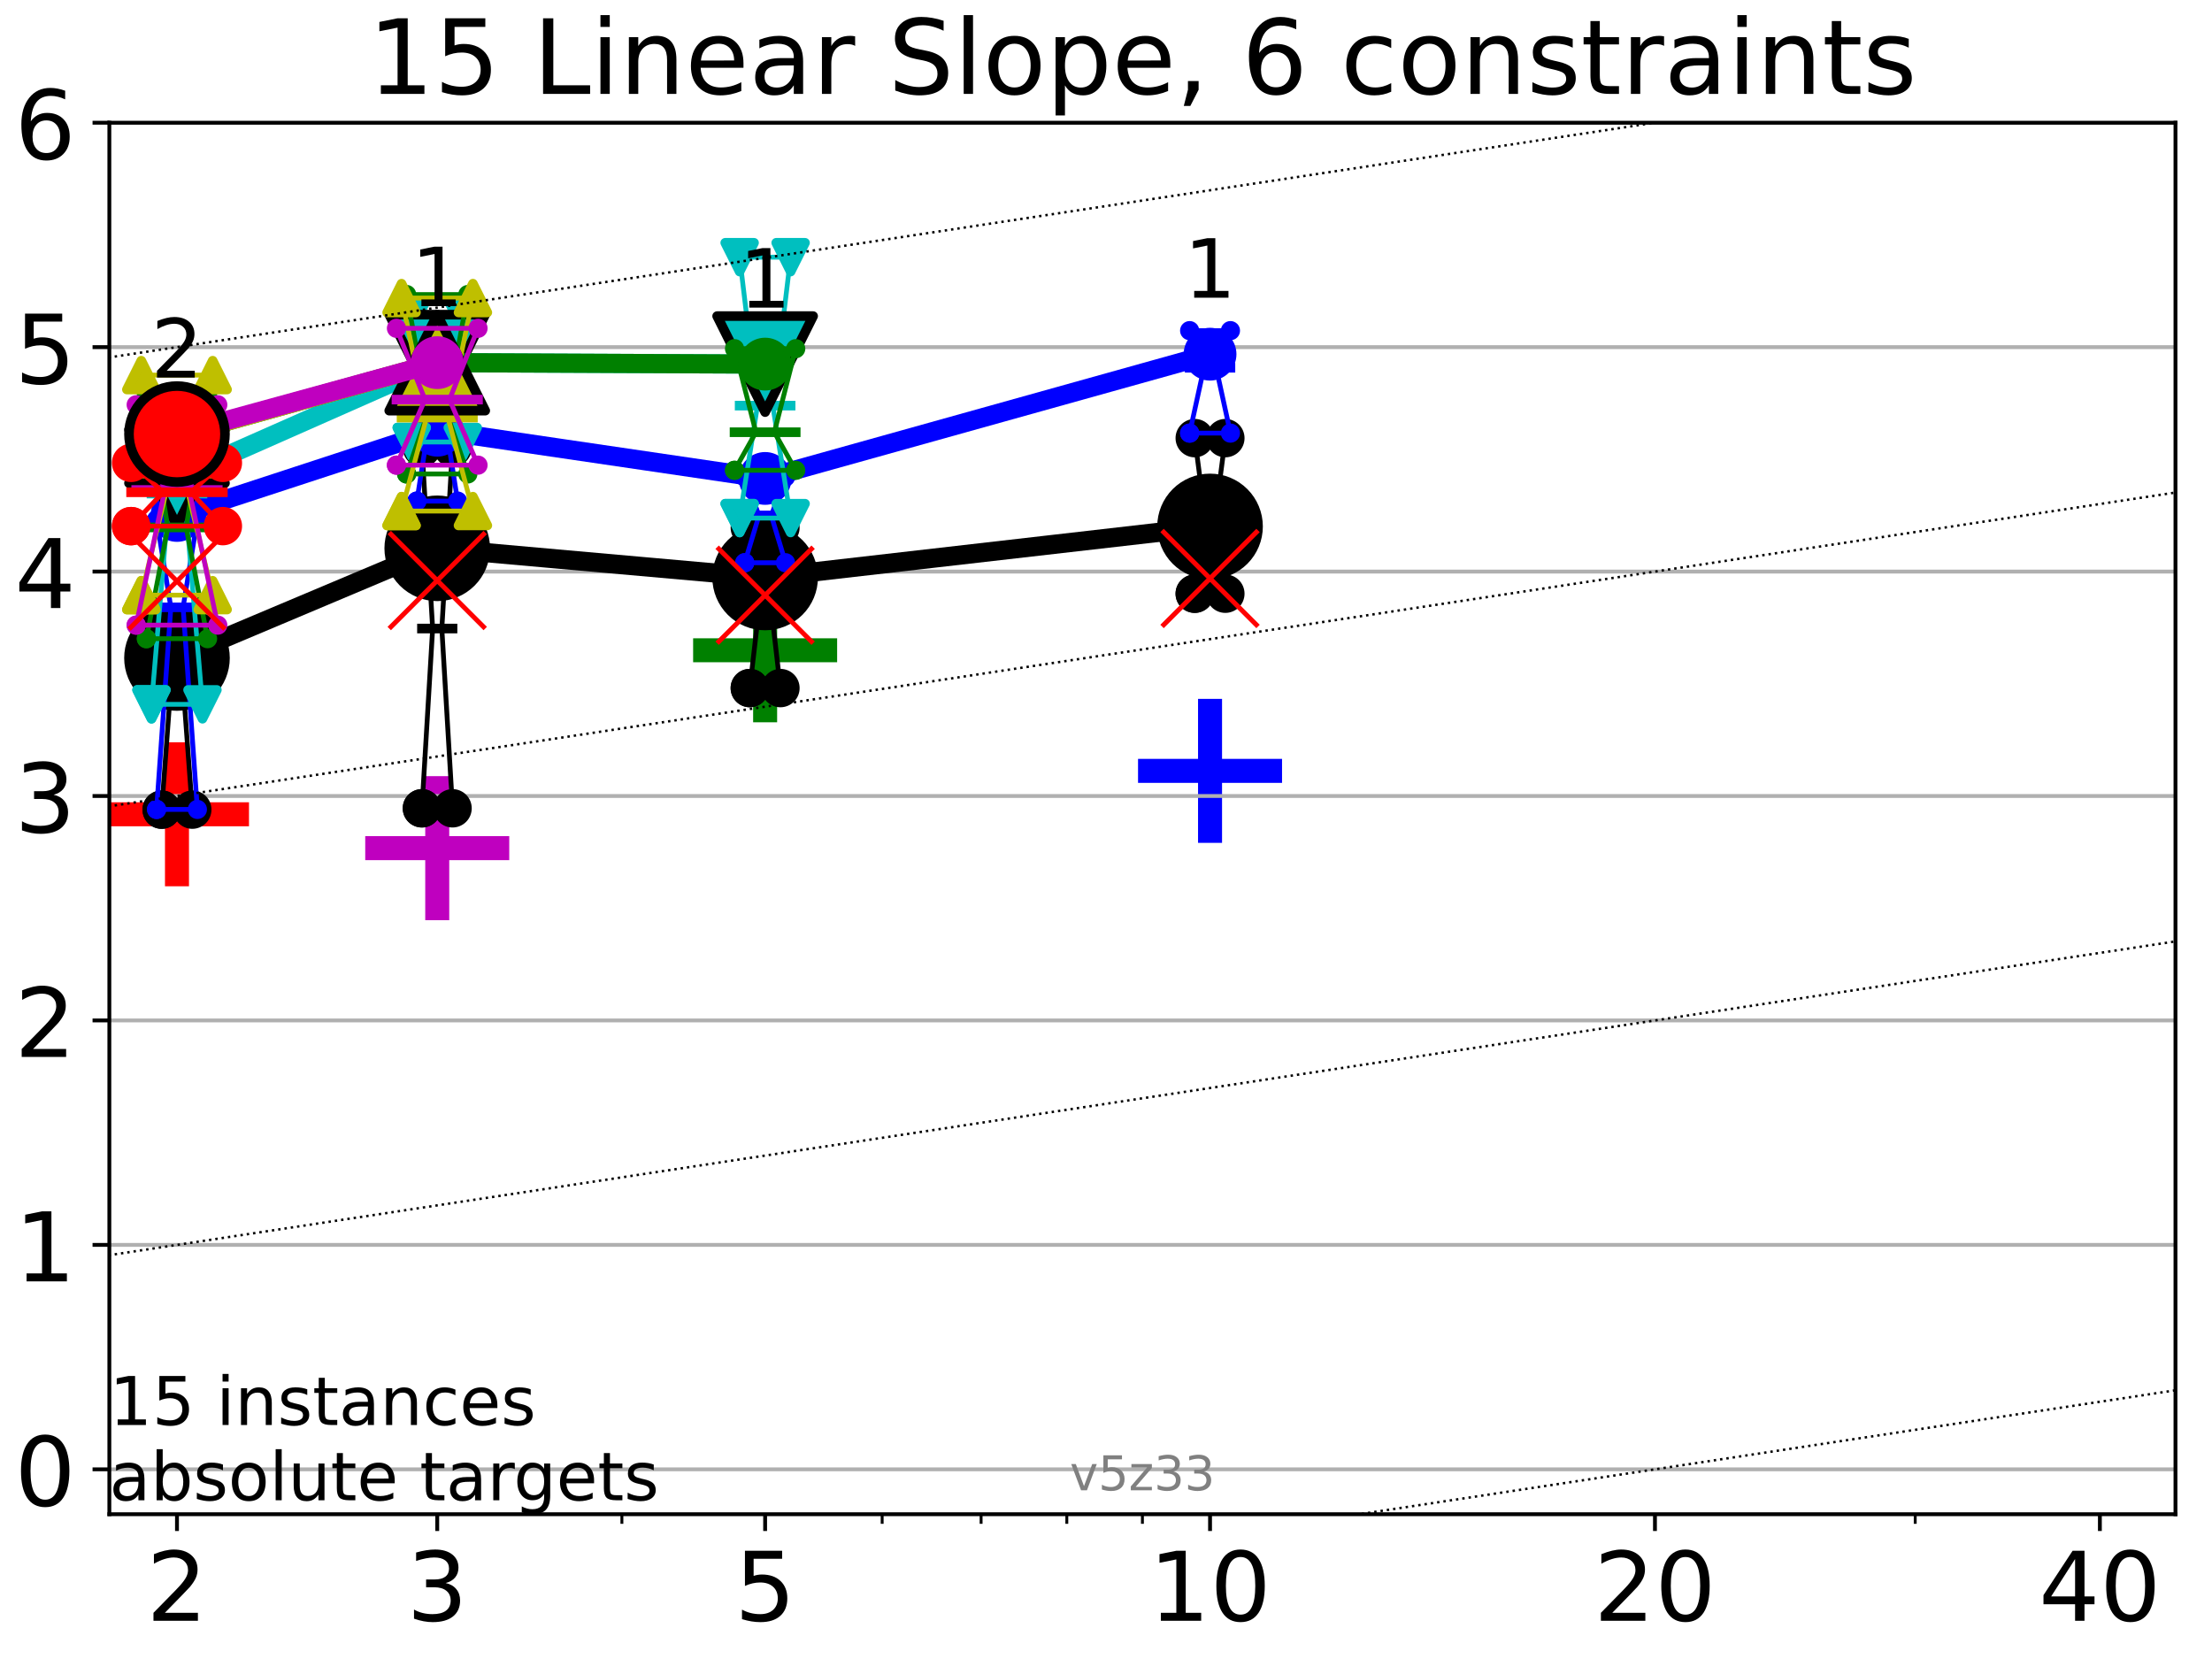 <?xml version="1.0" encoding="utf-8" standalone="no"?>
<!DOCTYPE svg PUBLIC "-//W3C//DTD SVG 1.1//EN"
  "http://www.w3.org/Graphics/SVG/1.1/DTD/svg11.dtd">
<!-- Created with matplotlib (https://matplotlib.org/) -->
<svg height="345.6pt" version="1.1" viewBox="0 0 460.8 345.6" width="460.8pt" xmlns="http://www.w3.org/2000/svg" xmlns:xlink="http://www.w3.org/1999/xlink">
 <defs>
  <style type="text/css">*{stroke-linecap:butt;stroke-linejoin:round;}</style>
 </defs>
 <g id="figure_1">
  <g id="patch_1">
   <path d="M 0 345.6 
L 460.8 345.6 
L 460.8 0 
L 0 0 
z
" style="fill:#ffffff;"/>
  </g>
  <g id="axes_1">
   <g id="patch_2">
    <path d="M 22.78 315.44 
L 453.192 315.44 
L 453.192 25.56 
L 22.78 25.56 
z
" style="fill:#ffffff;"/>
   </g>
   <g id="line2d_1">
    <defs>
     <path d="M -15 0 
L 15 0 
M 0 15 
L 0 -15 
" id="m255be6af22" style="stroke:#ff0000;stroke-width:5;"/>
    </defs>
    <g clip-path="url(#p77502e5133)">
     <use style="fill:#ff0000;stroke:#ff0000;stroke-width:5;" x="36.868" xlink:href="#m255be6af22" y="169.632"/>
    </g>
   </g>
   <g id="line2d_2">
    <defs>
     <path d="M -15 0 
L 15 0 
M 0 15 
L 0 -15 
" id="m6cd4143fc5" style="stroke:#bf00bf;stroke-width:5;"/>
    </defs>
    <g clip-path="url(#p77502e5133)">
     <use style="fill:#bf00bf;stroke:#bf00bf;stroke-width:5;" x="91.085" xlink:href="#m6cd4143fc5" y="176.688"/>
    </g>
   </g>
   <g id="line2d_3">
    <defs>
     <path d="M -15 0 
L 15 0 
M 0 15 
L 0 -15 
" id="m7af9cd0e34" style="stroke:#008000;stroke-width:5;"/>
    </defs>
    <g clip-path="url(#p77502e5133)">
     <use style="fill:#008000;stroke:#008000;stroke-width:5;" x="159.39" xlink:href="#m7af9cd0e34" y="135.462"/>
    </g>
   </g>
   <g id="line2d_4">
    <defs>
     <path d="M -15 0 
L 15 0 
M 0 15 
L 0 -15 
" id="m475cf2981e" style="stroke:#0000ff;stroke-width:5;"/>
    </defs>
    <g clip-path="url(#p77502e5133)">
     <use style="fill:#0000ff;stroke:#0000ff;stroke-width:5;" x="252.074" xlink:href="#m475cf2981e" y="160.583"/>
    </g>
   </g>
   <g id="matplotlib.axis_1">
    <g id="xtick_1">
     <g id="line2d_5">
      <defs>
       <path d="M 0 0 
L 0 3.5 
" id="m56fd535013" style="stroke:#000000;stroke-width:0.8;"/>
      </defs>
      <g>
       <use style="stroke:#000000;stroke-width:0.8;" x="36.868" xlink:href="#m56fd535013" y="315.44"/>
      </g>
     </g>
     <g id="text_1">
      <!-- 2 -->
      <g transform="translate(30.506 337.637)scale(0.2 -0.2)">
       <defs>
        <path d="M 19.188 8.297 
L 53.609 8.297 
L 53.609 0 
L 7.328 0 
L 7.328 8.297 
Q 12.938 14.109 22.625 23.891 
Q 32.328 33.688 34.812 36.531 
Q 39.547 41.844 41.422 45.531 
Q 43.312 49.219 43.312 52.781 
Q 43.312 58.594 39.234 62.25 
Q 35.156 65.922 28.609 65.922 
Q 23.969 65.922 18.812 64.312 
Q 13.672 62.703 7.812 59.422 
L 7.812 69.391 
Q 13.766 71.781 18.938 73 
Q 24.125 74.219 28.422 74.219 
Q 39.75 74.219 46.484 68.547 
Q 53.219 62.891 53.219 53.422 
Q 53.219 48.922 51.531 44.891 
Q 49.859 40.875 45.406 35.406 
Q 44.188 33.984 37.641 27.219 
Q 31.109 20.453 19.188 8.297 
z
" id="DejaVuSans-50"/>
       </defs>
       <use xlink:href="#DejaVuSans-50"/>
      </g>
     </g>
    </g>
    <g id="xtick_2">
     <g id="line2d_6">
      <g>
       <use style="stroke:#000000;stroke-width:0.8;" x="91.085" xlink:href="#m56fd535013" y="315.44"/>
      </g>
     </g>
     <g id="text_2">
      <!-- 3 -->
      <g transform="translate(84.723 337.637)scale(0.2 -0.2)">
       <defs>
        <path d="M 40.578 39.312 
Q 47.656 37.797 51.625 33 
Q 55.609 28.219 55.609 21.188 
Q 55.609 10.406 48.188 4.484 
Q 40.766 -1.422 27.094 -1.422 
Q 22.516 -1.422 17.656 -0.516 
Q 12.797 0.391 7.625 2.203 
L 7.625 11.719 
Q 11.719 9.328 16.594 8.109 
Q 21.484 6.891 26.812 6.891 
Q 36.078 6.891 40.938 10.547 
Q 45.797 14.203 45.797 21.188 
Q 45.797 27.641 41.281 31.266 
Q 36.766 34.906 28.719 34.906 
L 20.219 34.906 
L 20.219 43.016 
L 29.109 43.016 
Q 36.375 43.016 40.234 45.922 
Q 44.094 48.828 44.094 54.297 
Q 44.094 59.906 40.109 62.906 
Q 36.141 65.922 28.719 65.922 
Q 24.656 65.922 20.016 65.031 
Q 15.375 64.156 9.812 62.312 
L 9.812 71.094 
Q 15.438 72.656 20.344 73.438 
Q 25.25 74.219 29.594 74.219 
Q 40.828 74.219 47.359 69.109 
Q 53.906 64.016 53.906 55.328 
Q 53.906 49.266 50.438 45.094 
Q 46.969 40.922 40.578 39.312 
z
" id="DejaVuSans-51"/>
       </defs>
       <use xlink:href="#DejaVuSans-51"/>
      </g>
     </g>
    </g>
    <g id="xtick_3">
     <g id="line2d_7">
      <g>
       <use style="stroke:#000000;stroke-width:0.8;" x="159.39" xlink:href="#m56fd535013" y="315.44"/>
      </g>
     </g>
     <g id="text_3">
      <!-- 5 -->
      <g transform="translate(153.028 337.637)scale(0.2 -0.2)">
       <defs>
        <path d="M 10.797 72.906 
L 49.516 72.906 
L 49.516 64.594 
L 19.828 64.594 
L 19.828 46.734 
Q 21.969 47.469 24.109 47.828 
Q 26.266 48.188 28.422 48.188 
Q 40.625 48.188 47.75 41.5 
Q 54.891 34.812 54.891 23.391 
Q 54.891 11.625 47.562 5.094 
Q 40.234 -1.422 26.906 -1.422 
Q 22.312 -1.422 17.547 -0.641 
Q 12.797 0.141 7.719 1.703 
L 7.719 11.625 
Q 12.109 9.234 16.797 8.062 
Q 21.484 6.891 26.703 6.891 
Q 35.156 6.891 40.078 11.328 
Q 45.016 15.766 45.016 23.391 
Q 45.016 31 40.078 35.438 
Q 35.156 39.891 26.703 39.891 
Q 22.75 39.891 18.812 39.016 
Q 14.891 38.141 10.797 36.281 
z
" id="DejaVuSans-53"/>
       </defs>
       <use xlink:href="#DejaVuSans-53"/>
      </g>
     </g>
    </g>
    <g id="xtick_4">
     <g id="line2d_8">
      <g>
       <use style="stroke:#000000;stroke-width:0.8;" x="252.074" xlink:href="#m56fd535013" y="315.44"/>
      </g>
     </g>
     <g id="text_4">
      <!-- 10 -->
      <g transform="translate(239.349 337.637)scale(0.2 -0.2)">
       <defs>
        <path d="M 12.406 8.297 
L 28.516 8.297 
L 28.516 63.922 
L 10.984 60.406 
L 10.984 69.391 
L 28.422 72.906 
L 38.281 72.906 
L 38.281 8.297 
L 54.391 8.297 
L 54.391 0 
L 12.406 0 
z
" id="DejaVuSans-49"/>
        <path d="M 31.781 66.406 
Q 24.172 66.406 20.328 58.906 
Q 16.5 51.422 16.5 36.375 
Q 16.5 21.391 20.328 13.891 
Q 24.172 6.391 31.781 6.391 
Q 39.453 6.391 43.281 13.891 
Q 47.125 21.391 47.125 36.375 
Q 47.125 51.422 43.281 58.906 
Q 39.453 66.406 31.781 66.406 
z
M 31.781 74.219 
Q 44.047 74.219 50.516 64.516 
Q 56.984 54.828 56.984 36.375 
Q 56.984 17.969 50.516 8.266 
Q 44.047 -1.422 31.781 -1.422 
Q 19.531 -1.422 13.062 8.266 
Q 6.594 17.969 6.594 36.375 
Q 6.594 54.828 13.062 64.516 
Q 19.531 74.219 31.781 74.219 
z
" id="DejaVuSans-48"/>
       </defs>
       <use xlink:href="#DejaVuSans-49"/>
       <use x="63.623" xlink:href="#DejaVuSans-48"/>
      </g>
     </g>
    </g>
    <g id="xtick_5">
     <g id="line2d_9">
      <g>
       <use style="stroke:#000000;stroke-width:0.8;" x="344.758" xlink:href="#m56fd535013" y="315.44"/>
      </g>
     </g>
     <g id="text_5">
      <!-- 20 -->
      <g transform="translate(332.033 337.637)scale(0.2 -0.2)">
       <use xlink:href="#DejaVuSans-50"/>
       <use x="63.623" xlink:href="#DejaVuSans-48"/>
      </g>
     </g>
    </g>
    <g id="xtick_6">
     <g id="line2d_10">
      <g>
       <use style="stroke:#000000;stroke-width:0.8;" x="437.443" xlink:href="#m56fd535013" y="315.44"/>
      </g>
     </g>
     <g id="text_6">
      <!-- 40 -->
      <g transform="translate(424.718 337.637)scale(0.2 -0.2)">
       <defs>
        <path d="M 37.797 64.312 
L 12.891 25.391 
L 37.797 25.391 
z
M 35.203 72.906 
L 47.609 72.906 
L 47.609 25.391 
L 58.016 25.391 
L 58.016 17.188 
L 47.609 17.188 
L 47.609 0 
L 37.797 0 
L 37.797 17.188 
L 4.891 17.188 
L 4.891 26.703 
z
" id="DejaVuSans-52"/>
       </defs>
       <use xlink:href="#DejaVuSans-52"/>
       <use x="63.623" xlink:href="#DejaVuSans-48"/>
      </g>
     </g>
    </g>
    <g id="xtick_7">
     <g id="line2d_11">
      <defs>
       <path d="M 0 0 
L 0 2 
" id="md548b8f314" style="stroke:#000000;stroke-width:0.6;"/>
      </defs>
      <g>
       <use style="stroke:#000000;stroke-width:0.6;" x="129.552" xlink:href="#md548b8f314" y="315.44"/>
      </g>
     </g>
    </g>
    <g id="xtick_8">
     <g id="line2d_12">
      <g>
       <use style="stroke:#000000;stroke-width:0.6;" x="183.769" xlink:href="#md548b8f314" y="315.44"/>
      </g>
     </g>
    </g>
    <g id="xtick_9">
     <g id="line2d_13">
      <g>
       <use style="stroke:#000000;stroke-width:0.6;" x="204.381" xlink:href="#md548b8f314" y="315.44"/>
      </g>
     </g>
    </g>
    <g id="xtick_10">
     <g id="line2d_14">
      <g>
       <use style="stroke:#000000;stroke-width:0.6;" x="222.237" xlink:href="#md548b8f314" y="315.44"/>
      </g>
     </g>
    </g>
    <g id="xtick_11">
     <g id="line2d_15">
      <g>
       <use style="stroke:#000000;stroke-width:0.6;" x="237.986" xlink:href="#md548b8f314" y="315.44"/>
      </g>
     </g>
    </g>
    <g id="xtick_12">
     <g id="line2d_16">
      <g>
       <use style="stroke:#000000;stroke-width:0.6;" x="398.975" xlink:href="#md548b8f314" y="315.44"/>
      </g>
     </g>
    </g>
   </g>
   <g id="matplotlib.axis_2">
    <g id="ytick_1">
     <g id="line2d_17">
      <path clip-path="url(#p77502e5133)" d="M 22.78 306.089 
L 453.192 306.089 
" style="fill:none;stroke:#b0b0b0;stroke-linecap:square;stroke-width:0.8;"/>
     </g>
     <g id="line2d_18">
      <defs>
       <path d="M 0 0 
L -3.5 0 
" id="m276fffc8cd" style="stroke:#000000;stroke-width:0.8;"/>
      </defs>
      <g>
       <use style="stroke:#000000;stroke-width:0.8;" x="22.78" xlink:href="#m276fffc8cd" y="306.089"/>
      </g>
     </g>
     <g id="text_7">
      <!-- 0 -->
      <g transform="translate(3.055 313.687)scale(0.2 -0.2)">
       <use xlink:href="#DejaVuSans-48"/>
      </g>
     </g>
    </g>
    <g id="ytick_2">
     <g id="line2d_19">
      <path clip-path="url(#p77502e5133)" d="M 22.78 259.334 
L 453.192 259.334 
" style="fill:none;stroke:#b0b0b0;stroke-linecap:square;stroke-width:0.8;"/>
     </g>
     <g id="line2d_20">
      <g>
       <use style="stroke:#000000;stroke-width:0.8;" x="22.78" xlink:href="#m276fffc8cd" y="259.334"/>
      </g>
     </g>
     <g id="text_8">
      <!-- 1 -->
      <g transform="translate(3.055 266.933)scale(0.2 -0.2)">
       <use xlink:href="#DejaVuSans-49"/>
      </g>
     </g>
    </g>
    <g id="ytick_3">
     <g id="line2d_21">
      <path clip-path="url(#p77502e5133)" d="M 22.78 212.579 
L 453.192 212.579 
" style="fill:none;stroke:#b0b0b0;stroke-linecap:square;stroke-width:0.8;"/>
     </g>
     <g id="line2d_22">
      <g>
       <use style="stroke:#000000;stroke-width:0.8;" x="22.78" xlink:href="#m276fffc8cd" y="212.579"/>
      </g>
     </g>
     <g id="text_9">
      <!-- 2 -->
      <g transform="translate(3.055 220.178)scale(0.2 -0.2)">
       <use xlink:href="#DejaVuSans-50"/>
      </g>
     </g>
    </g>
    <g id="ytick_4">
     <g id="line2d_23">
      <path clip-path="url(#p77502e5133)" d="M 22.78 165.825 
L 453.192 165.825 
" style="fill:none;stroke:#b0b0b0;stroke-linecap:square;stroke-width:0.8;"/>
     </g>
     <g id="line2d_24">
      <g>
       <use style="stroke:#000000;stroke-width:0.8;" x="22.78" xlink:href="#m276fffc8cd" y="165.825"/>
      </g>
     </g>
     <g id="text_10">
      <!-- 3 -->
      <g transform="translate(3.055 173.423)scale(0.2 -0.2)">
       <use xlink:href="#DejaVuSans-51"/>
      </g>
     </g>
    </g>
    <g id="ytick_5">
     <g id="line2d_25">
      <path clip-path="url(#p77502e5133)" d="M 22.78 119.07 
L 453.192 119.07 
" style="fill:none;stroke:#b0b0b0;stroke-linecap:square;stroke-width:0.8;"/>
     </g>
     <g id="line2d_26">
      <g>
       <use style="stroke:#000000;stroke-width:0.8;" x="22.78" xlink:href="#m276fffc8cd" y="119.07"/>
      </g>
     </g>
     <g id="text_11">
      <!-- 4 -->
      <g transform="translate(3.055 126.668)scale(0.2 -0.2)">
       <use xlink:href="#DejaVuSans-52"/>
      </g>
     </g>
    </g>
    <g id="ytick_6">
     <g id="line2d_27">
      <path clip-path="url(#p77502e5133)" d="M 22.78 72.315 
L 453.192 72.315 
" style="fill:none;stroke:#b0b0b0;stroke-linecap:square;stroke-width:0.8;"/>
     </g>
     <g id="line2d_28">
      <g>
       <use style="stroke:#000000;stroke-width:0.8;" x="22.78" xlink:href="#m276fffc8cd" y="72.315"/>
      </g>
     </g>
     <g id="text_12">
      <!-- 5 -->
      <g transform="translate(3.055 79.913)scale(0.2 -0.2)">
       <use xlink:href="#DejaVuSans-53"/>
      </g>
     </g>
    </g>
    <g id="ytick_7">
     <g id="line2d_29">
      <path clip-path="url(#p77502e5133)" d="M 22.78 25.56 
L 453.192 25.56 
" style="fill:none;stroke:#b0b0b0;stroke-linecap:square;stroke-width:0.8;"/>
     </g>
     <g id="line2d_30">
      <g>
       <use style="stroke:#000000;stroke-width:0.8;" x="22.78" xlink:href="#m276fffc8cd" y="25.56"/>
      </g>
     </g>
     <g id="text_13">
      <!-- 6 -->
      <g transform="translate(3.055 33.158)scale(0.2 -0.2)">
       <defs>
        <path d="M 33.016 40.375 
Q 26.375 40.375 22.484 35.828 
Q 18.609 31.297 18.609 23.391 
Q 18.609 15.531 22.484 10.953 
Q 26.375 6.391 33.016 6.391 
Q 39.656 6.391 43.531 10.953 
Q 47.406 15.531 47.406 23.391 
Q 47.406 31.297 43.531 35.828 
Q 39.656 40.375 33.016 40.375 
z
M 52.594 71.297 
L 52.594 62.312 
Q 48.875 64.062 45.094 64.984 
Q 41.312 65.922 37.594 65.922 
Q 27.828 65.922 22.672 59.328 
Q 17.531 52.734 16.797 39.406 
Q 19.672 43.656 24.016 45.922 
Q 28.375 48.188 33.594 48.188 
Q 44.578 48.188 50.953 41.516 
Q 57.328 34.859 57.328 23.391 
Q 57.328 12.156 50.688 5.359 
Q 44.047 -1.422 33.016 -1.422 
Q 20.359 -1.422 13.672 8.266 
Q 6.984 17.969 6.984 36.375 
Q 6.984 53.656 15.188 63.938 
Q 23.391 74.219 37.203 74.219 
Q 40.922 74.219 44.703 73.484 
Q 48.484 72.75 52.594 71.297 
z
" id="DejaVuSans-54"/>
       </defs>
       <use xlink:href="#DejaVuSans-54"/>
      </g>
     </g>
    </g>
   </g>
   <g id="line2d_31">
    <path clip-path="url(#p77502e5133)" d="M 33.682 168.664 
L 35.912 138.52 
L 33.682 135.385 
L 40.054 135.385 
L 37.824 138.52 
L 40.054 168.664 
L 33.682 168.664 
" style="fill:none;stroke:#000000;stroke-linecap:square;"/>
   </g>
   <g id="line2d_32">
    <path clip-path="url(#p77502e5133)" d="M 33.682 168.664 
L 40.054 168.664 
L 40.054 135.385 
L 33.682 135.385 
L 33.682 168.664 
" style="fill:none;"/>
    <defs>
     <path d="M 0 3 
C 0.796 3 1.559 2.684 2.121 2.121 
C 2.684 1.559 3 0.796 3 0 
C 3 -0.796 2.684 -1.559 2.121 -2.121 
C 1.559 -2.684 0.796 -3 0 -3 
C -0.796 -3 -1.559 -2.684 -2.121 -2.121 
C -2.684 -1.559 -3 -0.796 -3 0 
C -3 0.796 -2.684 1.559 -2.121 2.121 
C -1.559 2.684 -0.796 3 0 3 
z
" id="mb947f6a26b" style="stroke:#000000;stroke-width:2;"/>
    </defs>
    <g clip-path="url(#p77502e5133)">
     <use style="stroke:#000000;stroke-width:2;" x="33.682" xlink:href="#mb947f6a26b" y="168.664"/>
     <use style="stroke:#000000;stroke-width:2;" x="40.054" xlink:href="#mb947f6a26b" y="168.664"/>
     <use style="stroke:#000000;stroke-width:2;" x="40.054" xlink:href="#mb947f6a26b" y="135.385"/>
     <use style="stroke:#000000;stroke-width:2;" x="33.682" xlink:href="#mb947f6a26b" y="135.385"/>
     <use style="stroke:#000000;stroke-width:2;" x="33.682" xlink:href="#mb947f6a26b" y="168.664"/>
    </g>
   </g>
   <g id="line2d_33">
    <path clip-path="url(#p77502e5133)" d="M 33.682 138.52 
L 40.054 138.52 
" style="fill:none;stroke:#000000;stroke-linecap:square;stroke-width:2;"/>
   </g>
   <g id="line2d_34">
    <path clip-path="url(#p77502e5133)" d="M 87.899 168.382 
L 90.129 130.933 
L 87.899 93.279 
L 94.271 93.279 
L 92.041 130.933 
L 94.271 168.382 
L 87.899 168.382 
" style="fill:none;stroke:#000000;stroke-linecap:square;"/>
   </g>
   <g id="line2d_35">
    <path clip-path="url(#p77502e5133)" d="M 87.899 168.382 
L 94.271 168.382 
L 94.271 93.279 
L 87.899 93.279 
L 87.899 168.382 
" style="fill:none;"/>
    <g clip-path="url(#p77502e5133)">
     <use style="stroke:#000000;stroke-width:2;" x="87.899" xlink:href="#mb947f6a26b" y="168.382"/>
     <use style="stroke:#000000;stroke-width:2;" x="94.271" xlink:href="#mb947f6a26b" y="168.382"/>
     <use style="stroke:#000000;stroke-width:2;" x="94.271" xlink:href="#mb947f6a26b" y="93.279"/>
     <use style="stroke:#000000;stroke-width:2;" x="87.899" xlink:href="#mb947f6a26b" y="93.279"/>
     <use style="stroke:#000000;stroke-width:2;" x="87.899" xlink:href="#mb947f6a26b" y="168.382"/>
    </g>
   </g>
   <g id="line2d_36">
    <path clip-path="url(#p77502e5133)" d="M 87.899 130.933 
L 94.271 130.933 
" style="fill:none;stroke:#000000;stroke-linecap:square;stroke-width:2;"/>
   </g>
   <g id="line2d_37">
    <path clip-path="url(#p77502e5133)" d="M 156.204 143.338 
L 158.434 124.013 
L 156.204 109.915 
L 162.576 109.915 
L 160.346 124.013 
L 162.576 143.338 
L 156.204 143.338 
" style="fill:none;stroke:#000000;stroke-linecap:square;"/>
   </g>
   <g id="line2d_38">
    <path clip-path="url(#p77502e5133)" d="M 156.204 143.338 
L 162.576 143.338 
L 162.576 109.915 
L 156.204 109.915 
L 156.204 143.338 
" style="fill:none;"/>
    <g clip-path="url(#p77502e5133)">
     <use style="stroke:#000000;stroke-width:2;" x="156.204" xlink:href="#mb947f6a26b" y="143.338"/>
     <use style="stroke:#000000;stroke-width:2;" x="162.576" xlink:href="#mb947f6a26b" y="143.338"/>
     <use style="stroke:#000000;stroke-width:2;" x="162.576" xlink:href="#mb947f6a26b" y="109.915"/>
     <use style="stroke:#000000;stroke-width:2;" x="156.204" xlink:href="#mb947f6a26b" y="109.915"/>
     <use style="stroke:#000000;stroke-width:2;" x="156.204" xlink:href="#mb947f6a26b" y="143.338"/>
    </g>
   </g>
   <g id="line2d_39">
    <path clip-path="url(#p77502e5133)" d="M 156.204 124.013 
L 162.576 124.013 
" style="fill:none;stroke:#000000;stroke-linecap:square;stroke-width:2;"/>
   </g>
   <g id="line2d_40">
    <path clip-path="url(#p77502e5133)" d="M 248.888 123.678 
L 251.118 108.315 
L 248.888 91.27 
L 255.26 91.27 
L 253.03 108.315 
L 255.26 123.678 
L 248.888 123.678 
" style="fill:none;stroke:#000000;stroke-linecap:square;"/>
   </g>
   <g id="line2d_41">
    <path clip-path="url(#p77502e5133)" d="M 248.888 123.678 
L 255.26 123.678 
L 255.26 91.27 
L 248.888 91.27 
L 248.888 123.678 
" style="fill:none;"/>
    <g clip-path="url(#p77502e5133)">
     <use style="stroke:#000000;stroke-width:2;" x="248.888" xlink:href="#mb947f6a26b" y="123.678"/>
     <use style="stroke:#000000;stroke-width:2;" x="255.26" xlink:href="#mb947f6a26b" y="123.678"/>
     <use style="stroke:#000000;stroke-width:2;" x="255.26" xlink:href="#mb947f6a26b" y="91.27"/>
     <use style="stroke:#000000;stroke-width:2;" x="248.888" xlink:href="#mb947f6a26b" y="91.27"/>
     <use style="stroke:#000000;stroke-width:2;" x="248.888" xlink:href="#mb947f6a26b" y="123.678"/>
    </g>
   </g>
   <g id="line2d_42">
    <path clip-path="url(#p77502e5133)" d="M 248.888 108.315 
L 255.26 108.315 
" style="fill:none;stroke:#000000;stroke-linecap:square;stroke-width:2;"/>
   </g>
   <g id="line2d_43">
    <path clip-path="url(#p77502e5133)" d="M 36.868 137.075 
L 91.085 114.224 
" style="fill:none;stroke:#000000;stroke-linecap:square;stroke-width:4;"/>
   </g>
   <g id="line2d_44">
    <path clip-path="url(#p77502e5133)" d="M 91.085 114.224 
L 159.39 120.298 
" style="fill:none;stroke:#000000;stroke-linecap:square;stroke-width:4;"/>
   </g>
   <g id="line2d_45">
    <path clip-path="url(#p77502e5133)" d="M 159.39 120.298 
L 252.074 109.668 
" style="fill:none;stroke:#000000;stroke-linecap:square;stroke-width:4;"/>
   </g>
   <g id="line2d_46">
    <path clip-path="url(#p77502e5133)" d="M 36.868 137.075 
L 91.085 114.224 
L 159.39 120.298 
L 252.074 109.668 
" style="fill:none;"/>
    <defs>
     <path d="M 0 10 
C 2.652 10 5.196 8.946 7.071 7.071 
C 8.946 5.196 10 2.652 10 0 
C 10 -2.652 8.946 -5.196 7.071 -7.071 
C 5.196 -8.946 2.652 -10 0 -10 
C -2.652 -10 -5.196 -8.946 -7.071 -7.071 
C -8.946 -5.196 -10 -2.652 -10 0 
C -10 2.652 -8.946 5.196 -7.071 7.071 
C -5.196 8.946 -2.652 10 0 10 
z
" id="m49c9354951" style="stroke:#000000;stroke-width:2;"/>
    </defs>
    <g clip-path="url(#p77502e5133)">
     <use style="stroke:#000000;stroke-width:2;" x="36.868" xlink:href="#m49c9354951" y="137.075"/>
     <use style="stroke:#000000;stroke-width:2;" x="91.085" xlink:href="#m49c9354951" y="114.224"/>
     <use style="stroke:#000000;stroke-width:2;" x="159.39" xlink:href="#m49c9354951" y="120.298"/>
     <use style="stroke:#000000;stroke-width:2;" x="252.074" xlink:href="#m49c9354951" y="109.668"/>
    </g>
   </g>
   <g id="line2d_47">
    <path clip-path="url(#p77502e5133)" d="M 32.62 168.617 
L 35.594 126.518 
L 32.62 108.212 
L 41.116 108.212 
L 38.143 126.518 
L 41.116 168.617 
L 32.62 168.617 
" style="fill:none;stroke:#0000ff;stroke-linecap:square;"/>
   </g>
   <g id="line2d_48">
    <path clip-path="url(#p77502e5133)" d="M 32.62 168.617 
L 41.116 168.617 
L 41.116 108.212 
L 32.62 108.212 
L 32.62 168.617 
" style="fill:none;"/>
    <defs>
     <path d="M 0 1.5 
C 0.398 1.5 0.779 1.342 1.061 1.061 
C 1.342 0.779 1.5 0.398 1.5 0 
C 1.5 -0.398 1.342 -0.779 1.061 -1.061 
C 0.779 -1.342 0.398 -1.5 0 -1.5 
C -0.398 -1.5 -0.779 -1.342 -1.061 -1.061 
C -1.342 -0.779 -1.5 -0.398 -1.5 0 
C -1.5 0.398 -1.342 0.779 -1.061 1.061 
C -0.779 1.342 -0.398 1.5 0 1.5 
z
" id="m1bba0959e7" style="stroke:#0000ff;"/>
    </defs>
    <g clip-path="url(#p77502e5133)">
     <use style="fill:#0000ff;stroke:#0000ff;" x="32.62" xlink:href="#m1bba0959e7" y="168.617"/>
     <use style="fill:#0000ff;stroke:#0000ff;" x="41.116" xlink:href="#m1bba0959e7" y="168.617"/>
     <use style="fill:#0000ff;stroke:#0000ff;" x="41.116" xlink:href="#m1bba0959e7" y="108.212"/>
     <use style="fill:#0000ff;stroke:#0000ff;" x="32.62" xlink:href="#m1bba0959e7" y="108.212"/>
     <use style="fill:#0000ff;stroke:#0000ff;" x="32.62" xlink:href="#m1bba0959e7" y="168.617"/>
    </g>
   </g>
   <g id="line2d_49">
    <path clip-path="url(#p77502e5133)" d="M 32.62 126.518 
L 41.116 126.518 
" style="fill:none;stroke:#0000ff;stroke-linecap:square;stroke-width:2;"/>
   </g>
   <g id="line2d_50">
    <path clip-path="url(#p77502e5133)" d="M 86.837 104.386 
L 89.811 85.392 
L 86.837 77.73 
L 95.333 77.73 
L 92.359 85.392 
L 95.333 104.386 
L 86.837 104.386 
" style="fill:none;stroke:#0000ff;stroke-linecap:square;"/>
   </g>
   <g id="line2d_51">
    <path clip-path="url(#p77502e5133)" d="M 86.837 104.386 
L 95.333 104.386 
L 95.333 77.73 
L 86.837 77.73 
L 86.837 104.386 
" style="fill:none;"/>
    <g clip-path="url(#p77502e5133)">
     <use style="fill:#0000ff;stroke:#0000ff;" x="86.837" xlink:href="#m1bba0959e7" y="104.386"/>
     <use style="fill:#0000ff;stroke:#0000ff;" x="95.333" xlink:href="#m1bba0959e7" y="104.386"/>
     <use style="fill:#0000ff;stroke:#0000ff;" x="95.333" xlink:href="#m1bba0959e7" y="77.73"/>
     <use style="fill:#0000ff;stroke:#0000ff;" x="86.837" xlink:href="#m1bba0959e7" y="77.73"/>
     <use style="fill:#0000ff;stroke:#0000ff;" x="86.837" xlink:href="#m1bba0959e7" y="104.386"/>
    </g>
   </g>
   <g id="line2d_52">
    <path clip-path="url(#p77502e5133)" d="M 86.837 85.392 
L 95.333 85.392 
" style="fill:none;stroke:#0000ff;stroke-linecap:square;stroke-width:2;"/>
   </g>
   <g id="line2d_53">
    <path clip-path="url(#p77502e5133)" d="M 155.142 117.227 
L 158.116 107.379 
L 155.142 99.38 
L 163.638 99.38 
L 160.665 107.379 
L 163.638 117.227 
L 155.142 117.227 
" style="fill:none;stroke:#0000ff;stroke-linecap:square;"/>
   </g>
   <g id="line2d_54">
    <path clip-path="url(#p77502e5133)" d="M 155.142 117.227 
L 163.638 117.227 
L 163.638 99.38 
L 155.142 99.38 
L 155.142 117.227 
" style="fill:none;"/>
    <g clip-path="url(#p77502e5133)">
     <use style="fill:#0000ff;stroke:#0000ff;" x="155.142" xlink:href="#m1bba0959e7" y="117.227"/>
     <use style="fill:#0000ff;stroke:#0000ff;" x="163.638" xlink:href="#m1bba0959e7" y="117.227"/>
     <use style="fill:#0000ff;stroke:#0000ff;" x="163.638" xlink:href="#m1bba0959e7" y="99.38"/>
     <use style="fill:#0000ff;stroke:#0000ff;" x="155.142" xlink:href="#m1bba0959e7" y="99.38"/>
     <use style="fill:#0000ff;stroke:#0000ff;" x="155.142" xlink:href="#m1bba0959e7" y="117.227"/>
    </g>
   </g>
   <g id="line2d_55">
    <path clip-path="url(#p77502e5133)" d="M 155.142 107.379 
L 163.638 107.379 
" style="fill:none;stroke:#0000ff;stroke-linecap:square;stroke-width:2;"/>
   </g>
   <g id="line2d_56">
    <path clip-path="url(#p77502e5133)" d="M 247.826 90.225 
L 250.8 76.613 
L 247.826 68.88 
L 256.322 68.88 
L 253.349 76.613 
L 256.322 90.225 
L 247.826 90.225 
" style="fill:none;stroke:#0000ff;stroke-linecap:square;"/>
   </g>
   <g id="line2d_57">
    <path clip-path="url(#p77502e5133)" d="M 247.826 90.225 
L 256.322 90.225 
L 256.322 68.88 
L 247.826 68.88 
L 247.826 90.225 
" style="fill:none;"/>
    <g clip-path="url(#p77502e5133)">
     <use style="fill:#0000ff;stroke:#0000ff;" x="247.826" xlink:href="#m1bba0959e7" y="90.225"/>
     <use style="fill:#0000ff;stroke:#0000ff;" x="256.322" xlink:href="#m1bba0959e7" y="90.225"/>
     <use style="fill:#0000ff;stroke:#0000ff;" x="256.322" xlink:href="#m1bba0959e7" y="68.88"/>
     <use style="fill:#0000ff;stroke:#0000ff;" x="247.826" xlink:href="#m1bba0959e7" y="68.88"/>
     <use style="fill:#0000ff;stroke:#0000ff;" x="247.826" xlink:href="#m1bba0959e7" y="90.225"/>
    </g>
   </g>
   <g id="line2d_58">
    <path clip-path="url(#p77502e5133)" d="M 247.826 76.613 
L 256.322 76.613 
" style="fill:none;stroke:#0000ff;stroke-linecap:square;stroke-width:2;"/>
   </g>
   <g id="line2d_59">
    <path clip-path="url(#p77502e5133)" d="M 36.868 107.377 
L 91.085 89.621 
" style="fill:none;stroke:#0000ff;stroke-linecap:square;stroke-width:4;"/>
   </g>
   <g id="line2d_60">
    <path clip-path="url(#p77502e5133)" d="M 91.085 89.621 
L 159.39 99.667 
" style="fill:none;stroke:#0000ff;stroke-linecap:square;stroke-width:4;"/>
   </g>
   <g id="line2d_61">
    <path clip-path="url(#p77502e5133)" d="M 159.39 99.667 
L 252.074 73.784 
" style="fill:none;stroke:#0000ff;stroke-linecap:square;stroke-width:4;"/>
   </g>
   <g id="line2d_62">
    <path clip-path="url(#p77502e5133)" d="M 36.868 107.377 
L 91.085 89.621 
L 159.39 99.667 
L 252.074 73.784 
" style="fill:none;"/>
    <defs>
     <path d="M 0 5 
C 1.326 5 2.598 4.473 3.536 3.536 
C 4.473 2.598 5 1.326 5 0 
C 5 -1.326 4.473 -2.598 3.536 -3.536 
C 2.598 -4.473 1.326 -5 0 -5 
C -1.326 -5 -2.598 -4.473 -3.536 -3.536 
C -4.473 -2.598 -5 -1.326 -5 0 
C -5 1.326 -4.473 2.598 -3.536 3.536 
C -2.598 4.473 -1.326 5 0 5 
z
" id="m020f88a423" style="stroke:#0000ff;"/>
    </defs>
    <g clip-path="url(#p77502e5133)">
     <use style="fill:#0000ff;stroke:#0000ff;" x="36.868" xlink:href="#m020f88a423" y="107.377"/>
     <use style="fill:#0000ff;stroke:#0000ff;" x="91.085" xlink:href="#m020f88a423" y="89.621"/>
     <use style="fill:#0000ff;stroke:#0000ff;" x="159.39" xlink:href="#m020f88a423" y="99.667"/>
     <use style="fill:#0000ff;stroke:#0000ff;" x="252.074" xlink:href="#m020f88a423" y="73.784"/>
    </g>
   </g>
   <g id="line2d_63">
    <path clip-path="url(#p77502e5133)" d="M 31.558 146.725 
L 35.275 102.822 
L 31.558 92 
L 42.178 92 
L 38.461 102.822 
L 42.178 146.725 
L 31.558 146.725 
" style="fill:none;stroke:#00bfbf;stroke-linecap:square;"/>
   </g>
   <g id="line2d_64">
    <path clip-path="url(#p77502e5133)" d="M 31.558 146.725 
L 42.178 146.725 
L 42.178 92 
L 31.558 92 
L 31.558 146.725 
" style="fill:none;"/>
    <defs>
     <path d="M -0 3 
L 3 -3 
L -3 -3 
z
" id="m41fd4bb512" style="stroke:#00bfbf;stroke-linejoin:miter;stroke-width:2;"/>
    </defs>
    <g clip-path="url(#p77502e5133)">
     <use style="fill:#00bfbf;stroke:#00bfbf;stroke-linejoin:miter;stroke-width:2;" x="31.558" xlink:href="#m41fd4bb512" y="146.725"/>
     <use style="fill:#00bfbf;stroke:#00bfbf;stroke-linejoin:miter;stroke-width:2;" x="42.178" xlink:href="#m41fd4bb512" y="146.725"/>
     <use style="fill:#00bfbf;stroke:#00bfbf;stroke-linejoin:miter;stroke-width:2;" x="42.178" xlink:href="#m41fd4bb512" y="92"/>
     <use style="fill:#00bfbf;stroke:#00bfbf;stroke-linejoin:miter;stroke-width:2;" x="31.558" xlink:href="#m41fd4bb512" y="92"/>
     <use style="fill:#00bfbf;stroke:#00bfbf;stroke-linejoin:miter;stroke-width:2;" x="31.558" xlink:href="#m41fd4bb512" y="146.725"/>
    </g>
   </g>
   <g id="line2d_65">
    <path clip-path="url(#p77502e5133)" d="M 31.558 102.822 
L 42.178 102.822 
" style="fill:none;stroke:#00bfbf;stroke-linecap:square;stroke-width:2;"/>
   </g>
   <g id="line2d_66">
    <path clip-path="url(#p77502e5133)" d="M 85.775 92.074 
L 89.492 75.599 
L 85.775 65.612 
L 96.395 65.612 
L 92.678 75.599 
L 96.395 92.074 
L 85.775 92.074 
" style="fill:none;stroke:#00bfbf;stroke-linecap:square;"/>
   </g>
   <g id="line2d_67">
    <path clip-path="url(#p77502e5133)" d="M 85.775 92.074 
L 96.395 92.074 
L 96.395 65.612 
L 85.775 65.612 
L 85.775 92.074 
" style="fill:none;"/>
    <g clip-path="url(#p77502e5133)">
     <use style="fill:#00bfbf;stroke:#00bfbf;stroke-linejoin:miter;stroke-width:2;" x="85.775" xlink:href="#m41fd4bb512" y="92.074"/>
     <use style="fill:#00bfbf;stroke:#00bfbf;stroke-linejoin:miter;stroke-width:2;" x="96.395" xlink:href="#m41fd4bb512" y="92.074"/>
     <use style="fill:#00bfbf;stroke:#00bfbf;stroke-linejoin:miter;stroke-width:2;" x="96.395" xlink:href="#m41fd4bb512" y="65.612"/>
     <use style="fill:#00bfbf;stroke:#00bfbf;stroke-linejoin:miter;stroke-width:2;" x="85.775" xlink:href="#m41fd4bb512" y="65.612"/>
     <use style="fill:#00bfbf;stroke:#00bfbf;stroke-linejoin:miter;stroke-width:2;" x="85.775" xlink:href="#m41fd4bb512" y="92.074"/>
    </g>
   </g>
   <g id="line2d_68">
    <path clip-path="url(#p77502e5133)" d="M 85.775 75.599 
L 96.395 75.599 
" style="fill:none;stroke:#00bfbf;stroke-linecap:square;stroke-width:2;"/>
   </g>
   <g id="line2d_69">
    <path clip-path="url(#p77502e5133)" d="M 154.08 107.926 
L 157.797 84.5 
L 154.08 53.575 
L 164.7 53.575 
L 160.983 84.5 
L 164.7 107.926 
L 154.08 107.926 
" style="fill:none;stroke:#00bfbf;stroke-linecap:square;"/>
   </g>
   <g id="line2d_70">
    <path clip-path="url(#p77502e5133)" d="M 154.08 107.926 
L 164.7 107.926 
L 164.7 53.575 
L 154.08 53.575 
L 154.08 107.926 
" style="fill:none;"/>
    <g clip-path="url(#p77502e5133)">
     <use style="fill:#00bfbf;stroke:#00bfbf;stroke-linejoin:miter;stroke-width:2;" x="154.08" xlink:href="#m41fd4bb512" y="107.926"/>
     <use style="fill:#00bfbf;stroke:#00bfbf;stroke-linejoin:miter;stroke-width:2;" x="164.7" xlink:href="#m41fd4bb512" y="107.926"/>
     <use style="fill:#00bfbf;stroke:#00bfbf;stroke-linejoin:miter;stroke-width:2;" x="164.7" xlink:href="#m41fd4bb512" y="53.575"/>
     <use style="fill:#00bfbf;stroke:#00bfbf;stroke-linejoin:miter;stroke-width:2;" x="154.08" xlink:href="#m41fd4bb512" y="53.575"/>
     <use style="fill:#00bfbf;stroke:#00bfbf;stroke-linejoin:miter;stroke-width:2;" x="154.08" xlink:href="#m41fd4bb512" y="107.926"/>
    </g>
   </g>
   <g id="line2d_71">
    <path clip-path="url(#p77502e5133)" d="M 154.08 84.5 
L 164.7 84.5 
" style="fill:none;stroke:#00bfbf;stroke-linecap:square;stroke-width:2;"/>
   </g>
   <g id="line2d_72">
    <path clip-path="url(#p77502e5133)" d="M 36.868 99.504 
L 91.085 75.546 
" style="fill:none;stroke:#00bfbf;stroke-linecap:square;stroke-width:4;"/>
   </g>
   <g id="line2d_73">
    <path clip-path="url(#p77502e5133)" d="M 91.085 75.546 
L 159.39 75.85 
" style="fill:none;stroke:#00bfbf;stroke-linecap:square;stroke-width:4;"/>
   </g>
   <g id="line2d_74">
    <path clip-path="url(#p77502e5133)" d="M 36.868 99.504 
L 91.085 75.546 
L 159.39 75.85 
" style="fill:none;"/>
    <defs>
     <path d="M -0 10 
L 10 -10 
L -10 -10 
z
" id="mc95bb797c4" style="stroke:#000000;stroke-linejoin:miter;stroke-width:2;"/>
    </defs>
    <g clip-path="url(#p77502e5133)">
     <use style="fill:#00bfbf;stroke:#000000;stroke-linejoin:miter;stroke-width:2;" x="36.868" xlink:href="#mc95bb797c4" y="99.504"/>
     <use style="fill:#00bfbf;stroke:#000000;stroke-linejoin:miter;stroke-width:2;" x="91.085" xlink:href="#mc95bb797c4" y="75.546"/>
     <use style="fill:#00bfbf;stroke:#000000;stroke-linejoin:miter;stroke-width:2;" x="159.39" xlink:href="#mc95bb797c4" y="75.85"/>
    </g>
   </g>
   <g id="line2d_75">
    <path clip-path="url(#p77502e5133)" d="M 30.496 133.049 
L 34.957 109.871 
L 30.496 82.249 
L 43.24 82.249 
L 38.78 109.871 
L 43.24 133.049 
L 30.496 133.049 
" style="fill:none;stroke:#008000;stroke-linecap:square;"/>
   </g>
   <g id="line2d_76">
    <path clip-path="url(#p77502e5133)" d="M 30.496 133.049 
L 43.24 133.049 
L 43.24 82.249 
L 30.496 82.249 
L 30.496 133.049 
" style="fill:none;"/>
    <defs>
     <path d="M 0 1.5 
C 0.398 1.5 0.779 1.342 1.061 1.061 
C 1.342 0.779 1.5 0.398 1.5 0 
C 1.5 -0.398 1.342 -0.779 1.061 -1.061 
C 0.779 -1.342 0.398 -1.5 0 -1.5 
C -0.398 -1.5 -0.779 -1.342 -1.061 -1.061 
C -1.342 -0.779 -1.5 -0.398 -1.5 0 
C -1.5 0.398 -1.342 0.779 -1.061 1.061 
C -0.779 1.342 -0.398 1.5 0 1.5 
z
" id="m1ba49f8818" style="stroke:#008000;"/>
    </defs>
    <g clip-path="url(#p77502e5133)">
     <use style="fill:#008000;stroke:#008000;" x="30.496" xlink:href="#m1ba49f8818" y="133.049"/>
     <use style="fill:#008000;stroke:#008000;" x="43.24" xlink:href="#m1ba49f8818" y="133.049"/>
     <use style="fill:#008000;stroke:#008000;" x="43.24" xlink:href="#m1ba49f8818" y="82.249"/>
     <use style="fill:#008000;stroke:#008000;" x="30.496" xlink:href="#m1ba49f8818" y="82.249"/>
     <use style="fill:#008000;stroke:#008000;" x="30.496" xlink:href="#m1ba49f8818" y="133.049"/>
    </g>
   </g>
   <g id="line2d_77">
    <path clip-path="url(#p77502e5133)" d="M 30.496 109.871 
L 43.24 109.871 
" style="fill:none;stroke:#008000;stroke-linecap:square;stroke-width:2;"/>
   </g>
   <g id="line2d_78">
    <path clip-path="url(#p77502e5133)" d="M 84.713 98.733 
L 89.173 85.875 
L 84.713 61.361 
L 97.457 61.361 
L 92.997 85.875 
L 97.457 98.733 
L 84.713 98.733 
" style="fill:none;stroke:#008000;stroke-linecap:square;"/>
   </g>
   <g id="line2d_79">
    <path clip-path="url(#p77502e5133)" d="M 84.713 98.733 
L 97.457 98.733 
L 97.457 61.361 
L 84.713 61.361 
L 84.713 98.733 
" style="fill:none;"/>
    <g clip-path="url(#p77502e5133)">
     <use style="fill:#008000;stroke:#008000;" x="84.713" xlink:href="#m1ba49f8818" y="98.733"/>
     <use style="fill:#008000;stroke:#008000;" x="97.457" xlink:href="#m1ba49f8818" y="98.733"/>
     <use style="fill:#008000;stroke:#008000;" x="97.457" xlink:href="#m1ba49f8818" y="61.361"/>
     <use style="fill:#008000;stroke:#008000;" x="84.713" xlink:href="#m1ba49f8818" y="61.361"/>
     <use style="fill:#008000;stroke:#008000;" x="84.713" xlink:href="#m1ba49f8818" y="98.733"/>
    </g>
   </g>
   <g id="line2d_80">
    <path clip-path="url(#p77502e5133)" d="M 84.713 85.875 
L 97.457 85.875 
" style="fill:none;stroke:#008000;stroke-linecap:square;stroke-width:2;"/>
   </g>
   <g id="line2d_81">
    <path clip-path="url(#p77502e5133)" d="M 153.018 97.974 
L 157.478 90.045 
L 153.018 72.636 
L 165.762 72.636 
L 161.302 90.045 
L 165.762 97.974 
L 153.018 97.974 
" style="fill:none;stroke:#008000;stroke-linecap:square;"/>
   </g>
   <g id="line2d_82">
    <path clip-path="url(#p77502e5133)" d="M 153.018 97.974 
L 165.762 97.974 
L 165.762 72.636 
L 153.018 72.636 
L 153.018 97.974 
" style="fill:none;"/>
    <g clip-path="url(#p77502e5133)">
     <use style="fill:#008000;stroke:#008000;" x="153.018" xlink:href="#m1ba49f8818" y="97.974"/>
     <use style="fill:#008000;stroke:#008000;" x="165.762" xlink:href="#m1ba49f8818" y="97.974"/>
     <use style="fill:#008000;stroke:#008000;" x="165.762" xlink:href="#m1ba49f8818" y="72.636"/>
     <use style="fill:#008000;stroke:#008000;" x="153.018" xlink:href="#m1ba49f8818" y="72.636"/>
     <use style="fill:#008000;stroke:#008000;" x="153.018" xlink:href="#m1ba49f8818" y="97.974"/>
    </g>
   </g>
   <g id="line2d_83">
    <path clip-path="url(#p77502e5133)" d="M 153.018 90.045 
L 165.762 90.045 
" style="fill:none;stroke:#008000;stroke-linecap:square;stroke-width:2;"/>
   </g>
   <g id="line2d_84">
    <path clip-path="url(#p77502e5133)" d="M 36.868 90.647 
L 91.085 75.546 
" style="fill:none;stroke:#008000;stroke-linecap:square;stroke-width:4;"/>
   </g>
   <g id="line2d_85">
    <path clip-path="url(#p77502e5133)" d="M 91.085 75.546 
L 159.39 75.85 
" style="fill:none;stroke:#008000;stroke-linecap:square;stroke-width:4;"/>
   </g>
   <g id="line2d_86">
    <path clip-path="url(#p77502e5133)" d="M 36.868 90.647 
L 91.085 75.546 
L 159.39 75.85 
" style="fill:none;"/>
    <defs>
     <path d="M 0 5 
C 1.326 5 2.598 4.473 3.536 3.536 
C 4.473 2.598 5 1.326 5 0 
C 5 -1.326 4.473 -2.598 3.536 -3.536 
C 2.598 -4.473 1.326 -5 0 -5 
C -1.326 -5 -2.598 -4.473 -3.536 -3.536 
C -4.473 -2.598 -5 -1.326 -5 0 
C -5 1.326 -4.473 2.598 -3.536 3.536 
C -2.598 4.473 -1.326 5 0 5 
z
" id="m8ae45c0ca7" style="stroke:#008000;"/>
    </defs>
    <g clip-path="url(#p77502e5133)">
     <use style="fill:#008000;stroke:#008000;" x="36.868" xlink:href="#m8ae45c0ca7" y="90.647"/>
     <use style="fill:#008000;stroke:#008000;" x="91.085" xlink:href="#m8ae45c0ca7" y="75.546"/>
     <use style="fill:#008000;stroke:#008000;" x="159.39" xlink:href="#m8ae45c0ca7" y="75.85"/>
    </g>
   </g>
   <g id="line2d_87">
    <path clip-path="url(#p77502e5133)" d="M 29.434 123.98 
L 34.638 102.362 
L 29.434 78.141 
L 44.303 78.141 
L 39.099 102.362 
L 44.303 123.98 
L 29.434 123.98 
" style="fill:none;stroke:#bfbf00;stroke-linecap:square;"/>
   </g>
   <g id="line2d_88">
    <path clip-path="url(#p77502e5133)" d="M 29.434 123.98 
L 44.303 123.98 
L 44.303 78.141 
L 29.434 78.141 
L 29.434 123.98 
" style="fill:none;"/>
    <defs>
     <path d="M 0 -3 
L -3 3 
L 3 3 
z
" id="m07b8c2148f" style="stroke:#bfbf00;stroke-linejoin:miter;stroke-width:2;"/>
    </defs>
    <g clip-path="url(#p77502e5133)">
     <use style="fill:#bfbf00;stroke:#bfbf00;stroke-linejoin:miter;stroke-width:2;" x="29.434" xlink:href="#m07b8c2148f" y="123.98"/>
     <use style="fill:#bfbf00;stroke:#bfbf00;stroke-linejoin:miter;stroke-width:2;" x="44.303" xlink:href="#m07b8c2148f" y="123.98"/>
     <use style="fill:#bfbf00;stroke:#bfbf00;stroke-linejoin:miter;stroke-width:2;" x="44.303" xlink:href="#m07b8c2148f" y="78.141"/>
     <use style="fill:#bfbf00;stroke:#bfbf00;stroke-linejoin:miter;stroke-width:2;" x="29.434" xlink:href="#m07b8c2148f" y="78.141"/>
     <use style="fill:#bfbf00;stroke:#bfbf00;stroke-linejoin:miter;stroke-width:2;" x="29.434" xlink:href="#m07b8c2148f" y="123.98"/>
    </g>
   </g>
   <g id="line2d_89">
    <path clip-path="url(#p77502e5133)" d="M 29.434 102.362 
L 44.303 102.362 
" style="fill:none;stroke:#bfbf00;stroke-linecap:square;stroke-width:2;"/>
   </g>
   <g id="line2d_90">
    <path clip-path="url(#p77502e5133)" d="M 83.651 106.462 
L 88.855 86.988 
L 83.651 62.093 
L 98.519 62.093 
L 93.315 86.988 
L 98.519 106.462 
L 83.651 106.462 
" style="fill:none;stroke:#bfbf00;stroke-linecap:square;"/>
   </g>
   <g id="line2d_91">
    <path clip-path="url(#p77502e5133)" d="M 83.651 106.462 
L 98.519 106.462 
L 98.519 62.093 
L 83.651 62.093 
L 83.651 106.462 
" style="fill:none;"/>
    <g clip-path="url(#p77502e5133)">
     <use style="fill:#bfbf00;stroke:#bfbf00;stroke-linejoin:miter;stroke-width:2;" x="83.651" xlink:href="#m07b8c2148f" y="106.462"/>
     <use style="fill:#bfbf00;stroke:#bfbf00;stroke-linejoin:miter;stroke-width:2;" x="98.519" xlink:href="#m07b8c2148f" y="106.462"/>
     <use style="fill:#bfbf00;stroke:#bfbf00;stroke-linejoin:miter;stroke-width:2;" x="98.519" xlink:href="#m07b8c2148f" y="62.093"/>
     <use style="fill:#bfbf00;stroke:#bfbf00;stroke-linejoin:miter;stroke-width:2;" x="83.651" xlink:href="#m07b8c2148f" y="62.093"/>
     <use style="fill:#bfbf00;stroke:#bfbf00;stroke-linejoin:miter;stroke-width:2;" x="83.651" xlink:href="#m07b8c2148f" y="106.462"/>
    </g>
   </g>
   <g id="line2d_92">
    <path clip-path="url(#p77502e5133)" d="M 83.651 86.988 
L 98.519 86.988 
" style="fill:none;stroke:#bfbf00;stroke-linecap:square;stroke-width:2;"/>
   </g>
   <g id="line2d_93">
    <path clip-path="url(#p77502e5133)" d="M 36.868 90.647 
L 91.085 75.546 
" style="fill:none;stroke:#bfbf00;stroke-linecap:square;stroke-width:4;"/>
   </g>
   <g id="line2d_94">
    <path clip-path="url(#p77502e5133)" d="M 36.868 90.647 
L 91.085 75.546 
" style="fill:none;"/>
    <defs>
     <path d="M 0 -10 
L -10 10 
L 10 10 
z
" id="m2800a5b35d" style="stroke:#000000;stroke-linejoin:miter;stroke-width:2;"/>
    </defs>
    <g clip-path="url(#p77502e5133)">
     <use style="fill:#bfbf00;stroke:#000000;stroke-linejoin:miter;stroke-width:2;" x="36.868" xlink:href="#m2800a5b35d" y="90.647"/>
     <use style="fill:#bfbf00;stroke:#000000;stroke-linejoin:miter;stroke-width:2;" x="91.085" xlink:href="#m2800a5b35d" y="75.546"/>
    </g>
   </g>
   <g id="line2d_95">
    <path clip-path="url(#p77502e5133)" d="M 28.372 130.227 
L 34.319 102.069 
L 28.372 84.322 
L 45.365 84.322 
L 39.417 102.069 
L 45.365 130.227 
L 28.372 130.227 
" style="fill:none;stroke:#bf00bf;stroke-linecap:square;"/>
   </g>
   <g id="line2d_96">
    <path clip-path="url(#p77502e5133)" d="M 28.372 130.227 
L 45.365 130.227 
L 45.365 84.322 
L 28.372 84.322 
L 28.372 130.227 
" style="fill:none;"/>
    <defs>
     <path d="M 0 1.5 
C 0.398 1.5 0.779 1.342 1.061 1.061 
C 1.342 0.779 1.5 0.398 1.5 0 
C 1.5 -0.398 1.342 -0.779 1.061 -1.061 
C 0.779 -1.342 0.398 -1.5 0 -1.5 
C -0.398 -1.5 -0.779 -1.342 -1.061 -1.061 
C -1.342 -0.779 -1.5 -0.398 -1.5 0 
C -1.5 0.398 -1.342 0.779 -1.061 1.061 
C -0.779 1.342 -0.398 1.5 0 1.5 
z
" id="mf22d2da559" style="stroke:#bf00bf;"/>
    </defs>
    <g clip-path="url(#p77502e5133)">
     <use style="fill:#bf00bf;stroke:#bf00bf;" x="28.372" xlink:href="#mf22d2da559" y="130.227"/>
     <use style="fill:#bf00bf;stroke:#bf00bf;" x="45.365" xlink:href="#mf22d2da559" y="130.227"/>
     <use style="fill:#bf00bf;stroke:#bf00bf;" x="45.365" xlink:href="#mf22d2da559" y="84.322"/>
     <use style="fill:#bf00bf;stroke:#bf00bf;" x="28.372" xlink:href="#mf22d2da559" y="84.322"/>
     <use style="fill:#bf00bf;stroke:#bf00bf;" x="28.372" xlink:href="#mf22d2da559" y="130.227"/>
    </g>
   </g>
   <g id="line2d_97">
    <path clip-path="url(#p77502e5133)" d="M 28.372 102.069 
L 45.365 102.069 
" style="fill:none;stroke:#bf00bf;stroke-linecap:square;stroke-width:2;"/>
   </g>
   <g id="line2d_98">
    <path clip-path="url(#p77502e5133)" d="M 82.589 96.898 
L 88.536 83.246 
L 82.589 68.393 
L 99.581 68.393 
L 93.634 83.246 
L 99.581 96.898 
L 82.589 96.898 
" style="fill:none;stroke:#bf00bf;stroke-linecap:square;"/>
   </g>
   <g id="line2d_99">
    <path clip-path="url(#p77502e5133)" d="M 82.589 96.898 
L 99.581 96.898 
L 99.581 68.393 
L 82.589 68.393 
L 82.589 96.898 
" style="fill:none;"/>
    <g clip-path="url(#p77502e5133)">
     <use style="fill:#bf00bf;stroke:#bf00bf;" x="82.589" xlink:href="#mf22d2da559" y="96.898"/>
     <use style="fill:#bf00bf;stroke:#bf00bf;" x="99.581" xlink:href="#mf22d2da559" y="96.898"/>
     <use style="fill:#bf00bf;stroke:#bf00bf;" x="99.581" xlink:href="#mf22d2da559" y="68.393"/>
     <use style="fill:#bf00bf;stroke:#bf00bf;" x="82.589" xlink:href="#mf22d2da559" y="68.393"/>
     <use style="fill:#bf00bf;stroke:#bf00bf;" x="82.589" xlink:href="#mf22d2da559" y="96.898"/>
    </g>
   </g>
   <g id="line2d_100">
    <path clip-path="url(#p77502e5133)" d="M 82.589 83.246 
L 99.581 83.246 
" style="fill:none;stroke:#bf00bf;stroke-linecap:square;stroke-width:2;"/>
   </g>
   <g id="line2d_101">
    <path clip-path="url(#p77502e5133)" d="M 36.868 90.423 
L 91.085 75.546 
" style="fill:none;stroke:#bf00bf;stroke-linecap:square;stroke-width:4;"/>
   </g>
   <g id="line2d_102">
    <path clip-path="url(#p77502e5133)" d="M 36.868 90.423 
L 91.085 75.546 
" style="fill:none;"/>
    <defs>
     <path d="M 0 5 
C 1.326 5 2.598 4.473 3.536 3.536 
C 4.473 2.598 5 1.326 5 0 
C 5 -1.326 4.473 -2.598 3.536 -3.536 
C 2.598 -4.473 1.326 -5 0 -5 
C -1.326 -5 -2.598 -4.473 -3.536 -3.536 
C -4.473 -2.598 -5 -1.326 -5 0 
C -5 1.326 -4.473 2.598 -3.536 3.536 
C -2.598 4.473 -1.326 5 0 5 
z
" id="m285f717faf" style="stroke:#bf00bf;"/>
    </defs>
    <g clip-path="url(#p77502e5133)">
     <use style="fill:#bf00bf;stroke:#bf00bf;" x="36.868" xlink:href="#m285f717faf" y="90.423"/>
     <use style="fill:#bf00bf;stroke:#bf00bf;" x="91.085" xlink:href="#m285f717faf" y="75.546"/>
    </g>
   </g>
   <g id="line2d_103">
    <path clip-path="url(#p77502e5133)" d="M 27.31 109.602 
L 34.001 102.553 
L 27.31 96.426 
L 46.427 96.426 
L 39.736 102.553 
L 46.427 109.602 
L 27.31 109.602 
" style="fill:none;stroke:#ff0000;stroke-linecap:square;"/>
   </g>
   <g id="line2d_104">
    <path clip-path="url(#p77502e5133)" d="M 27.31 109.602 
L 46.427 109.602 
L 46.427 96.426 
L 27.31 96.426 
L 27.31 109.602 
" style="fill:none;"/>
    <defs>
     <path d="M 0 3 
C 0.796 3 1.559 2.684 2.121 2.121 
C 2.684 1.559 3 0.796 3 0 
C 3 -0.796 2.684 -1.559 2.121 -2.121 
C 1.559 -2.684 0.796 -3 0 -3 
C -0.796 -3 -1.559 -2.684 -2.121 -2.121 
C -2.684 -1.559 -3 -0.796 -3 0 
C -3 0.796 -2.684 1.559 -2.121 2.121 
C -1.559 2.684 -0.796 3 0 3 
z
" id="m9698e10e93" style="stroke:#ff0000;stroke-width:2;"/>
    </defs>
    <g clip-path="url(#p77502e5133)">
     <use style="fill:#ff0000;stroke:#ff0000;stroke-width:2;" x="27.31" xlink:href="#m9698e10e93" y="109.602"/>
     <use style="fill:#ff0000;stroke:#ff0000;stroke-width:2;" x="46.427" xlink:href="#m9698e10e93" y="109.602"/>
     <use style="fill:#ff0000;stroke:#ff0000;stroke-width:2;" x="46.427" xlink:href="#m9698e10e93" y="96.426"/>
     <use style="fill:#ff0000;stroke:#ff0000;stroke-width:2;" x="27.31" xlink:href="#m9698e10e93" y="96.426"/>
     <use style="fill:#ff0000;stroke:#ff0000;stroke-width:2;" x="27.31" xlink:href="#m9698e10e93" y="109.602"/>
    </g>
   </g>
   <g id="line2d_105">
    <path clip-path="url(#p77502e5133)" d="M 27.31 102.553 
L 46.427 102.553 
" style="fill:none;stroke:#ff0000;stroke-linecap:square;stroke-width:2;"/>
   </g>
   <g id="line2d_106">
    <path clip-path="url(#p77502e5133)" d="M 36.868 90.423 
" style="fill:none;"/>
    <defs>
     <path d="M 0 10 
C 2.652 10 5.196 8.946 7.071 7.071 
C 8.946 5.196 10 2.652 10 0 
C 10 -2.652 8.946 -5.196 7.071 -7.071 
C 5.196 -8.946 2.652 -10 0 -10 
C -2.652 -10 -5.196 -8.946 -7.071 -7.071 
C -8.946 -5.196 -10 -2.652 -10 0 
C -10 2.652 -8.946 5.196 -7.071 7.071 
C -5.196 8.946 -2.652 10 0 10 
z
" id="m8c039e7cfb" style="stroke:#000000;stroke-width:2;"/>
    </defs>
    <g clip-path="url(#p77502e5133)">
     <use style="fill:#ff0000;stroke:#000000;stroke-width:2;" x="36.868" xlink:href="#m8c039e7cfb" y="90.423"/>
    </g>
   </g>
   <g id="line2d_107"/>
   <g id="line2d_108"/>
   <g id="line2d_109"/>
   <g id="line2d_110"/>
   <g id="line2d_111"/>
   <g id="line2d_112"/>
   <g id="line2d_113"/>
   <g id="line2d_114">
    <defs>
     <path d="M -10 10 
L 10 -10 
M -10 -10 
L 10 10 
" id="m7e92e71057" style="stroke:#ff0000;"/>
    </defs>
    <g clip-path="url(#p77502e5133)">
     <use style="fill:#ff0000;stroke:#ff0000;" x="36.868" xlink:href="#m7e92e71057" y="121.066"/>
     <use style="fill:#ff0000;stroke:#ff0000;" x="91.085" xlink:href="#m7e92e71057" y="120.936"/>
     <use style="fill:#ff0000;stroke:#ff0000;" x="159.39" xlink:href="#m7e92e71057" y="123.994"/>
     <use style="fill:#ff0000;stroke:#ff0000;" x="252.074" xlink:href="#m7e92e71057" y="120.505"/>
    </g>
   </g>
   <g id="line2d_115">
    <path clip-path="url(#p77502e5133)" d="M 77.985 346.6 
L 461.8 288.316 
" style="fill:none;stroke:#000000;stroke-dasharray:0.5,0.825;stroke-dashoffset:0;stroke-width:0.5;"/>
   </g>
   <g id="line2d_116">
    <path clip-path="url(#p77502e5133)" d="M -1 265.085 
L 461.8 194.806 
" style="fill:none;stroke:#000000;stroke-dasharray:0.5,0.825;stroke-dashoffset:0;stroke-width:0.5;"/>
   </g>
   <g id="line2d_117">
    <path clip-path="url(#p77502e5133)" d="M -1 171.575 
L 461.8 101.296 
" style="fill:none;stroke:#000000;stroke-dasharray:0.5,0.825;stroke-dashoffset:0;stroke-width:0.5;"/>
   </g>
   <g id="line2d_118">
    <path clip-path="url(#p77502e5133)" d="M -1 78.065 
L 461.8 7.787 
" style="fill:none;stroke:#000000;stroke-dasharray:0.5,0.825;stroke-dashoffset:0;stroke-width:0.5;"/>
   </g>
   <g id="line2d_119">
    <path clip-path="url(#p77502e5133)" style="fill:none;stroke:#000000;stroke-dasharray:0.5,0.825;stroke-dashoffset:0;stroke-width:0.5;"/>
   </g>
   <g id="patch_3">
    <path d="M 22.78 315.44 
L 22.78 25.56 
" style="fill:none;stroke:#000000;stroke-linecap:square;stroke-linejoin:miter;stroke-width:0.8;"/>
   </g>
   <g id="patch_4">
    <path d="M 453.192 315.44 
L 453.192 25.56 
" style="fill:none;stroke:#000000;stroke-linecap:square;stroke-linejoin:miter;stroke-width:0.8;"/>
   </g>
   <g id="patch_5">
    <path d="M 22.78 315.44 
L 453.192 315.44 
" style="fill:none;stroke:#000000;stroke-linecap:square;stroke-linejoin:miter;stroke-width:0.8;"/>
   </g>
   <g id="patch_6">
    <path d="M 22.78 25.56 
L 453.192 25.56 
" style="fill:none;stroke:#000000;stroke-linecap:square;stroke-linejoin:miter;stroke-width:0.8;"/>
   </g>
   <g id="text_14">
    <!-- 2 -->
    <g transform="translate(31.46 78.655)scale(0.17 -0.17)">
     <use xlink:href="#DejaVuSans-50"/>
    </g>
   </g>
   <g id="text_15">
    <!-- 1 -->
    <g transform="translate(85.677 63.778)scale(0.17 -0.17)">
     <use xlink:href="#DejaVuSans-49"/>
    </g>
   </g>
   <g id="text_16">
    <!-- 1 -->
    <g transform="translate(153.982 64.081)scale(0.17 -0.17)">
     <use xlink:href="#DejaVuSans-49"/>
    </g>
   </g>
   <g id="text_17">
    <!-- 1 -->
    <g transform="translate(246.666 62.015)scale(0.17 -0.17)">
     <use xlink:href="#DejaVuSans-49"/>
    </g>
   </g>
   <g id="text_18">
    <!-- 15 instances -->
    <g transform="translate(22.78 296.851)scale(0.14 -0.14)">
     <defs>
      <path id="DejaVuSans-32"/>
      <path d="M 9.422 54.688 
L 18.406 54.688 
L 18.406 0 
L 9.422 0 
z
M 9.422 75.984 
L 18.406 75.984 
L 18.406 64.594 
L 9.422 64.594 
z
" id="DejaVuSans-105"/>
      <path d="M 54.891 33.016 
L 54.891 0 
L 45.906 0 
L 45.906 32.719 
Q 45.906 40.484 42.875 44.328 
Q 39.844 48.188 33.797 48.188 
Q 26.516 48.188 22.312 43.547 
Q 18.109 38.922 18.109 30.906 
L 18.109 0 
L 9.078 0 
L 9.078 54.688 
L 18.109 54.688 
L 18.109 46.188 
Q 21.344 51.125 25.703 53.562 
Q 30.078 56 35.797 56 
Q 45.219 56 50.047 50.172 
Q 54.891 44.344 54.891 33.016 
z
" id="DejaVuSans-110"/>
      <path d="M 44.281 53.078 
L 44.281 44.578 
Q 40.484 46.531 36.375 47.5 
Q 32.281 48.484 27.875 48.484 
Q 21.188 48.484 17.844 46.438 
Q 14.5 44.391 14.5 40.281 
Q 14.5 37.156 16.891 35.375 
Q 19.281 33.594 26.516 31.984 
L 29.594 31.297 
Q 39.156 29.25 43.188 25.516 
Q 47.219 21.781 47.219 15.094 
Q 47.219 7.469 41.188 3.016 
Q 35.156 -1.422 24.609 -1.422 
Q 20.219 -1.422 15.453 -0.562 
Q 10.688 0.297 5.422 2 
L 5.422 11.281 
Q 10.406 8.688 15.234 7.391 
Q 20.062 6.109 24.812 6.109 
Q 31.156 6.109 34.562 8.281 
Q 37.984 10.453 37.984 14.406 
Q 37.984 18.062 35.516 20.016 
Q 33.062 21.969 24.703 23.781 
L 21.578 24.516 
Q 13.234 26.266 9.516 29.906 
Q 5.812 33.547 5.812 39.891 
Q 5.812 47.609 11.281 51.797 
Q 16.75 56 26.812 56 
Q 31.781 56 36.172 55.266 
Q 40.578 54.547 44.281 53.078 
z
" id="DejaVuSans-115"/>
      <path d="M 18.312 70.219 
L 18.312 54.688 
L 36.812 54.688 
L 36.812 47.703 
L 18.312 47.703 
L 18.312 18.016 
Q 18.312 11.328 20.141 9.422 
Q 21.969 7.516 27.594 7.516 
L 36.812 7.516 
L 36.812 0 
L 27.594 0 
Q 17.188 0 13.234 3.875 
Q 9.281 7.766 9.281 18.016 
L 9.281 47.703 
L 2.688 47.703 
L 2.688 54.688 
L 9.281 54.688 
L 9.281 70.219 
z
" id="DejaVuSans-116"/>
      <path d="M 34.281 27.484 
Q 23.391 27.484 19.188 25 
Q 14.984 22.516 14.984 16.5 
Q 14.984 11.719 18.141 8.906 
Q 21.297 6.109 26.703 6.109 
Q 34.188 6.109 38.703 11.406 
Q 43.219 16.703 43.219 25.484 
L 43.219 27.484 
z
M 52.203 31.203 
L 52.203 0 
L 43.219 0 
L 43.219 8.297 
Q 40.141 3.328 35.547 0.953 
Q 30.953 -1.422 24.312 -1.422 
Q 15.922 -1.422 10.953 3.297 
Q 6 8.016 6 15.922 
Q 6 25.141 12.172 29.828 
Q 18.359 34.516 30.609 34.516 
L 43.219 34.516 
L 43.219 35.406 
Q 43.219 41.609 39.141 45 
Q 35.062 48.391 27.688 48.391 
Q 23 48.391 18.547 47.266 
Q 14.109 46.141 10.016 43.891 
L 10.016 52.203 
Q 14.938 54.109 19.578 55.047 
Q 24.219 56 28.609 56 
Q 40.484 56 46.344 49.844 
Q 52.203 43.703 52.203 31.203 
z
" id="DejaVuSans-97"/>
      <path d="M 48.781 52.594 
L 48.781 44.188 
Q 44.969 46.297 41.141 47.344 
Q 37.312 48.391 33.406 48.391 
Q 24.656 48.391 19.812 42.844 
Q 14.984 37.312 14.984 27.297 
Q 14.984 17.281 19.812 11.734 
Q 24.656 6.203 33.406 6.203 
Q 37.312 6.203 41.141 7.25 
Q 44.969 8.297 48.781 10.406 
L 48.781 2.094 
Q 45.016 0.344 40.984 -0.531 
Q 36.969 -1.422 32.422 -1.422 
Q 20.062 -1.422 12.781 6.344 
Q 5.516 14.109 5.516 27.297 
Q 5.516 40.672 12.859 48.328 
Q 20.219 56 33.016 56 
Q 37.156 56 41.109 55.141 
Q 45.062 54.297 48.781 52.594 
z
" id="DejaVuSans-99"/>
      <path d="M 56.203 29.594 
L 56.203 25.203 
L 14.891 25.203 
Q 15.484 15.922 20.484 11.062 
Q 25.484 6.203 34.422 6.203 
Q 39.594 6.203 44.453 7.469 
Q 49.312 8.734 54.109 11.281 
L 54.109 2.781 
Q 49.266 0.734 44.188 -0.344 
Q 39.109 -1.422 33.891 -1.422 
Q 20.797 -1.422 13.156 6.188 
Q 5.516 13.812 5.516 26.812 
Q 5.516 40.234 12.766 48.109 
Q 20.016 56 32.328 56 
Q 43.359 56 49.781 48.891 
Q 56.203 41.797 56.203 29.594 
z
M 47.219 32.234 
Q 47.125 39.594 43.094 43.984 
Q 39.062 48.391 32.422 48.391 
Q 24.906 48.391 20.391 44.141 
Q 15.875 39.891 15.188 32.172 
z
" id="DejaVuSans-101"/>
     </defs>
     <use xlink:href="#DejaVuSans-49"/>
     <use x="63.623" xlink:href="#DejaVuSans-53"/>
     <use x="127.246" xlink:href="#DejaVuSans-32"/>
     <use x="159.033" xlink:href="#DejaVuSans-105"/>
     <use x="186.816" xlink:href="#DejaVuSans-110"/>
     <use x="250.195" xlink:href="#DejaVuSans-115"/>
     <use x="302.295" xlink:href="#DejaVuSans-116"/>
     <use x="341.504" xlink:href="#DejaVuSans-97"/>
     <use x="402.783" xlink:href="#DejaVuSans-110"/>
     <use x="466.162" xlink:href="#DejaVuSans-99"/>
     <use x="521.143" xlink:href="#DejaVuSans-101"/>
     <use x="582.666" xlink:href="#DejaVuSans-115"/>
    </g>
    <!-- absolute targets -->
    <g transform="translate(22.78 312.528)scale(0.14 -0.14)">
     <defs>
      <path d="M 48.688 27.297 
Q 48.688 37.203 44.609 42.844 
Q 40.531 48.484 33.406 48.484 
Q 26.266 48.484 22.188 42.844 
Q 18.109 37.203 18.109 27.297 
Q 18.109 17.391 22.188 11.75 
Q 26.266 6.109 33.406 6.109 
Q 40.531 6.109 44.609 11.75 
Q 48.688 17.391 48.688 27.297 
z
M 18.109 46.391 
Q 20.953 51.266 25.266 53.625 
Q 29.594 56 35.594 56 
Q 45.562 56 51.781 48.094 
Q 58.016 40.188 58.016 27.297 
Q 58.016 14.406 51.781 6.484 
Q 45.562 -1.422 35.594 -1.422 
Q 29.594 -1.422 25.266 0.953 
Q 20.953 3.328 18.109 8.203 
L 18.109 0 
L 9.078 0 
L 9.078 75.984 
L 18.109 75.984 
z
" id="DejaVuSans-98"/>
      <path d="M 30.609 48.391 
Q 23.391 48.391 19.188 42.75 
Q 14.984 37.109 14.984 27.297 
Q 14.984 17.484 19.156 11.844 
Q 23.344 6.203 30.609 6.203 
Q 37.797 6.203 41.984 11.859 
Q 46.188 17.531 46.188 27.297 
Q 46.188 37.016 41.984 42.703 
Q 37.797 48.391 30.609 48.391 
z
M 30.609 56 
Q 42.328 56 49.016 48.375 
Q 55.719 40.766 55.719 27.297 
Q 55.719 13.875 49.016 6.219 
Q 42.328 -1.422 30.609 -1.422 
Q 18.844 -1.422 12.172 6.219 
Q 5.516 13.875 5.516 27.297 
Q 5.516 40.766 12.172 48.375 
Q 18.844 56 30.609 56 
z
" id="DejaVuSans-111"/>
      <path d="M 9.422 75.984 
L 18.406 75.984 
L 18.406 0 
L 9.422 0 
z
" id="DejaVuSans-108"/>
      <path d="M 8.5 21.578 
L 8.5 54.688 
L 17.484 54.688 
L 17.484 21.922 
Q 17.484 14.156 20.5 10.266 
Q 23.531 6.391 29.594 6.391 
Q 36.859 6.391 41.078 11.031 
Q 45.312 15.672 45.312 23.688 
L 45.312 54.688 
L 54.297 54.688 
L 54.297 0 
L 45.312 0 
L 45.312 8.406 
Q 42.047 3.422 37.719 1 
Q 33.406 -1.422 27.688 -1.422 
Q 18.266 -1.422 13.375 4.438 
Q 8.5 10.297 8.5 21.578 
z
M 31.109 56 
z
" id="DejaVuSans-117"/>
      <path d="M 41.109 46.297 
Q 39.594 47.172 37.812 47.578 
Q 36.031 48 33.891 48 
Q 26.266 48 22.188 43.047 
Q 18.109 38.094 18.109 28.812 
L 18.109 0 
L 9.078 0 
L 9.078 54.688 
L 18.109 54.688 
L 18.109 46.188 
Q 20.953 51.172 25.484 53.578 
Q 30.031 56 36.531 56 
Q 37.453 56 38.578 55.875 
Q 39.703 55.766 41.062 55.516 
z
" id="DejaVuSans-114"/>
      <path d="M 45.406 27.984 
Q 45.406 37.75 41.375 43.109 
Q 37.359 48.484 30.078 48.484 
Q 22.859 48.484 18.828 43.109 
Q 14.797 37.75 14.797 27.984 
Q 14.797 18.266 18.828 12.891 
Q 22.859 7.516 30.078 7.516 
Q 37.359 7.516 41.375 12.891 
Q 45.406 18.266 45.406 27.984 
z
M 54.391 6.781 
Q 54.391 -7.172 48.188 -13.984 
Q 42 -20.797 29.203 -20.797 
Q 24.469 -20.797 20.266 -20.094 
Q 16.062 -19.391 12.109 -17.922 
L 12.109 -9.188 
Q 16.062 -11.328 19.922 -12.344 
Q 23.781 -13.375 27.781 -13.375 
Q 36.625 -13.375 41.016 -8.766 
Q 45.406 -4.156 45.406 5.172 
L 45.406 9.625 
Q 42.625 4.781 38.281 2.391 
Q 33.938 0 27.875 0 
Q 17.828 0 11.672 7.656 
Q 5.516 15.328 5.516 27.984 
Q 5.516 40.672 11.672 48.328 
Q 17.828 56 27.875 56 
Q 33.938 56 38.281 53.609 
Q 42.625 51.219 45.406 46.391 
L 45.406 54.688 
L 54.391 54.688 
z
" id="DejaVuSans-103"/>
     </defs>
     <use xlink:href="#DejaVuSans-97"/>
     <use x="61.279" xlink:href="#DejaVuSans-98"/>
     <use x="124.756" xlink:href="#DejaVuSans-115"/>
     <use x="176.855" xlink:href="#DejaVuSans-111"/>
     <use x="238.037" xlink:href="#DejaVuSans-108"/>
     <use x="265.82" xlink:href="#DejaVuSans-117"/>
     <use x="329.199" xlink:href="#DejaVuSans-116"/>
     <use x="368.408" xlink:href="#DejaVuSans-101"/>
     <use x="429.932" xlink:href="#DejaVuSans-32"/>
     <use x="461.719" xlink:href="#DejaVuSans-116"/>
     <use x="500.928" xlink:href="#DejaVuSans-97"/>
     <use x="562.207" xlink:href="#DejaVuSans-114"/>
     <use x="601.57" xlink:href="#DejaVuSans-103"/>
     <use x="665.047" xlink:href="#DejaVuSans-101"/>
     <use x="726.57" xlink:href="#DejaVuSans-116"/>
     <use x="765.779" xlink:href="#DejaVuSans-115"/>
    </g>
   </g>
   <g id="text_19">
    <!-- v5z33 -->
    <g style="fill:#808080;" transform="translate(222.859 310.462)scale(0.1 -0.1)">
     <defs>
      <path d="M 2.984 54.688 
L 12.5 54.688 
L 29.594 8.797 
L 46.688 54.688 
L 56.203 54.688 
L 35.688 0 
L 23.484 0 
z
" id="DejaVuSans-118"/>
      <path d="M 5.516 54.688 
L 48.188 54.688 
L 48.188 46.484 
L 14.406 7.172 
L 48.188 7.172 
L 48.188 0 
L 4.297 0 
L 4.297 8.203 
L 38.094 47.516 
L 5.516 47.516 
z
" id="DejaVuSans-122"/>
     </defs>
     <use xlink:href="#DejaVuSans-118"/>
     <use x="59.18" xlink:href="#DejaVuSans-53"/>
     <use x="122.803" xlink:href="#DejaVuSans-122"/>
     <use x="175.293" xlink:href="#DejaVuSans-51"/>
     <use x="238.916" xlink:href="#DejaVuSans-51"/>
    </g>
   </g>
   <g id="text_20">
    <!-- 15 Linear Slope, 6 constraints -->
    <g transform="translate(76.663 19.56)scale(0.216 -0.216)">
     <defs>
      <path d="M 9.812 72.906 
L 19.672 72.906 
L 19.672 8.297 
L 55.172 8.297 
L 55.172 0 
L 9.812 0 
z
" id="DejaVuSans-76"/>
      <path d="M 53.516 70.516 
L 53.516 60.891 
Q 47.906 63.578 42.922 64.891 
Q 37.938 66.219 33.297 66.219 
Q 25.25 66.219 20.875 63.094 
Q 16.5 59.969 16.5 54.203 
Q 16.5 49.359 19.406 46.891 
Q 22.312 44.438 30.422 42.922 
L 36.375 41.703 
Q 47.406 39.594 52.656 34.297 
Q 57.906 29 57.906 20.125 
Q 57.906 9.516 50.797 4.047 
Q 43.703 -1.422 29.984 -1.422 
Q 24.812 -1.422 18.969 -0.25 
Q 13.141 0.922 6.891 3.219 
L 6.891 13.375 
Q 12.891 10.016 18.656 8.297 
Q 24.422 6.594 29.984 6.594 
Q 38.422 6.594 43.016 9.906 
Q 47.609 13.234 47.609 19.391 
Q 47.609 24.75 44.312 27.781 
Q 41.016 30.812 33.5 32.328 
L 27.484 33.5 
Q 16.453 35.688 11.516 40.375 
Q 6.594 45.062 6.594 53.422 
Q 6.594 63.094 13.406 68.656 
Q 20.219 74.219 32.172 74.219 
Q 37.312 74.219 42.625 73.281 
Q 47.953 72.359 53.516 70.516 
z
" id="DejaVuSans-83"/>
      <path d="M 18.109 8.203 
L 18.109 -20.797 
L 9.078 -20.797 
L 9.078 54.688 
L 18.109 54.688 
L 18.109 46.391 
Q 20.953 51.266 25.266 53.625 
Q 29.594 56 35.594 56 
Q 45.562 56 51.781 48.094 
Q 58.016 40.188 58.016 27.297 
Q 58.016 14.406 51.781 6.484 
Q 45.562 -1.422 35.594 -1.422 
Q 29.594 -1.422 25.266 0.953 
Q 20.953 3.328 18.109 8.203 
z
M 48.688 27.297 
Q 48.688 37.203 44.609 42.844 
Q 40.531 48.484 33.406 48.484 
Q 26.266 48.484 22.188 42.844 
Q 18.109 37.203 18.109 27.297 
Q 18.109 17.391 22.188 11.75 
Q 26.266 6.109 33.406 6.109 
Q 40.531 6.109 44.609 11.75 
Q 48.688 17.391 48.688 27.297 
z
" id="DejaVuSans-112"/>
      <path d="M 11.719 12.406 
L 22.016 12.406 
L 22.016 4 
L 14.016 -11.625 
L 7.719 -11.625 
L 11.719 4 
z
" id="DejaVuSans-44"/>
     </defs>
     <use xlink:href="#DejaVuSans-49"/>
     <use x="63.623" xlink:href="#DejaVuSans-53"/>
     <use x="127.246" xlink:href="#DejaVuSans-32"/>
     <use x="159.033" xlink:href="#DejaVuSans-76"/>
     <use x="214.746" xlink:href="#DejaVuSans-105"/>
     <use x="242.529" xlink:href="#DejaVuSans-110"/>
     <use x="305.908" xlink:href="#DejaVuSans-101"/>
     <use x="367.432" xlink:href="#DejaVuSans-97"/>
     <use x="428.711" xlink:href="#DejaVuSans-114"/>
     <use x="469.824" xlink:href="#DejaVuSans-32"/>
     <use x="501.611" xlink:href="#DejaVuSans-83"/>
     <use x="565.088" xlink:href="#DejaVuSans-108"/>
     <use x="592.871" xlink:href="#DejaVuSans-111"/>
     <use x="654.053" xlink:href="#DejaVuSans-112"/>
     <use x="717.529" xlink:href="#DejaVuSans-101"/>
     <use x="779.053" xlink:href="#DejaVuSans-44"/>
     <use x="810.84" xlink:href="#DejaVuSans-32"/>
     <use x="842.627" xlink:href="#DejaVuSans-54"/>
     <use x="906.25" xlink:href="#DejaVuSans-32"/>
     <use x="938.037" xlink:href="#DejaVuSans-99"/>
     <use x="993.018" xlink:href="#DejaVuSans-111"/>
     <use x="1054.199" xlink:href="#DejaVuSans-110"/>
     <use x="1117.578" xlink:href="#DejaVuSans-115"/>
     <use x="1169.678" xlink:href="#DejaVuSans-116"/>
     <use x="1208.887" xlink:href="#DejaVuSans-114"/>
     <use x="1250" xlink:href="#DejaVuSans-97"/>
     <use x="1311.279" xlink:href="#DejaVuSans-105"/>
     <use x="1339.062" xlink:href="#DejaVuSans-110"/>
     <use x="1402.441" xlink:href="#DejaVuSans-116"/>
     <use x="1441.65" xlink:href="#DejaVuSans-115"/>
    </g>
   </g>
  </g>
 </g>
 <defs>
  <clipPath id="p77502e5133">
   <rect height="289.88" width="430.412" x="22.78" y="25.56"/>
  </clipPath>
 </defs>
</svg>
